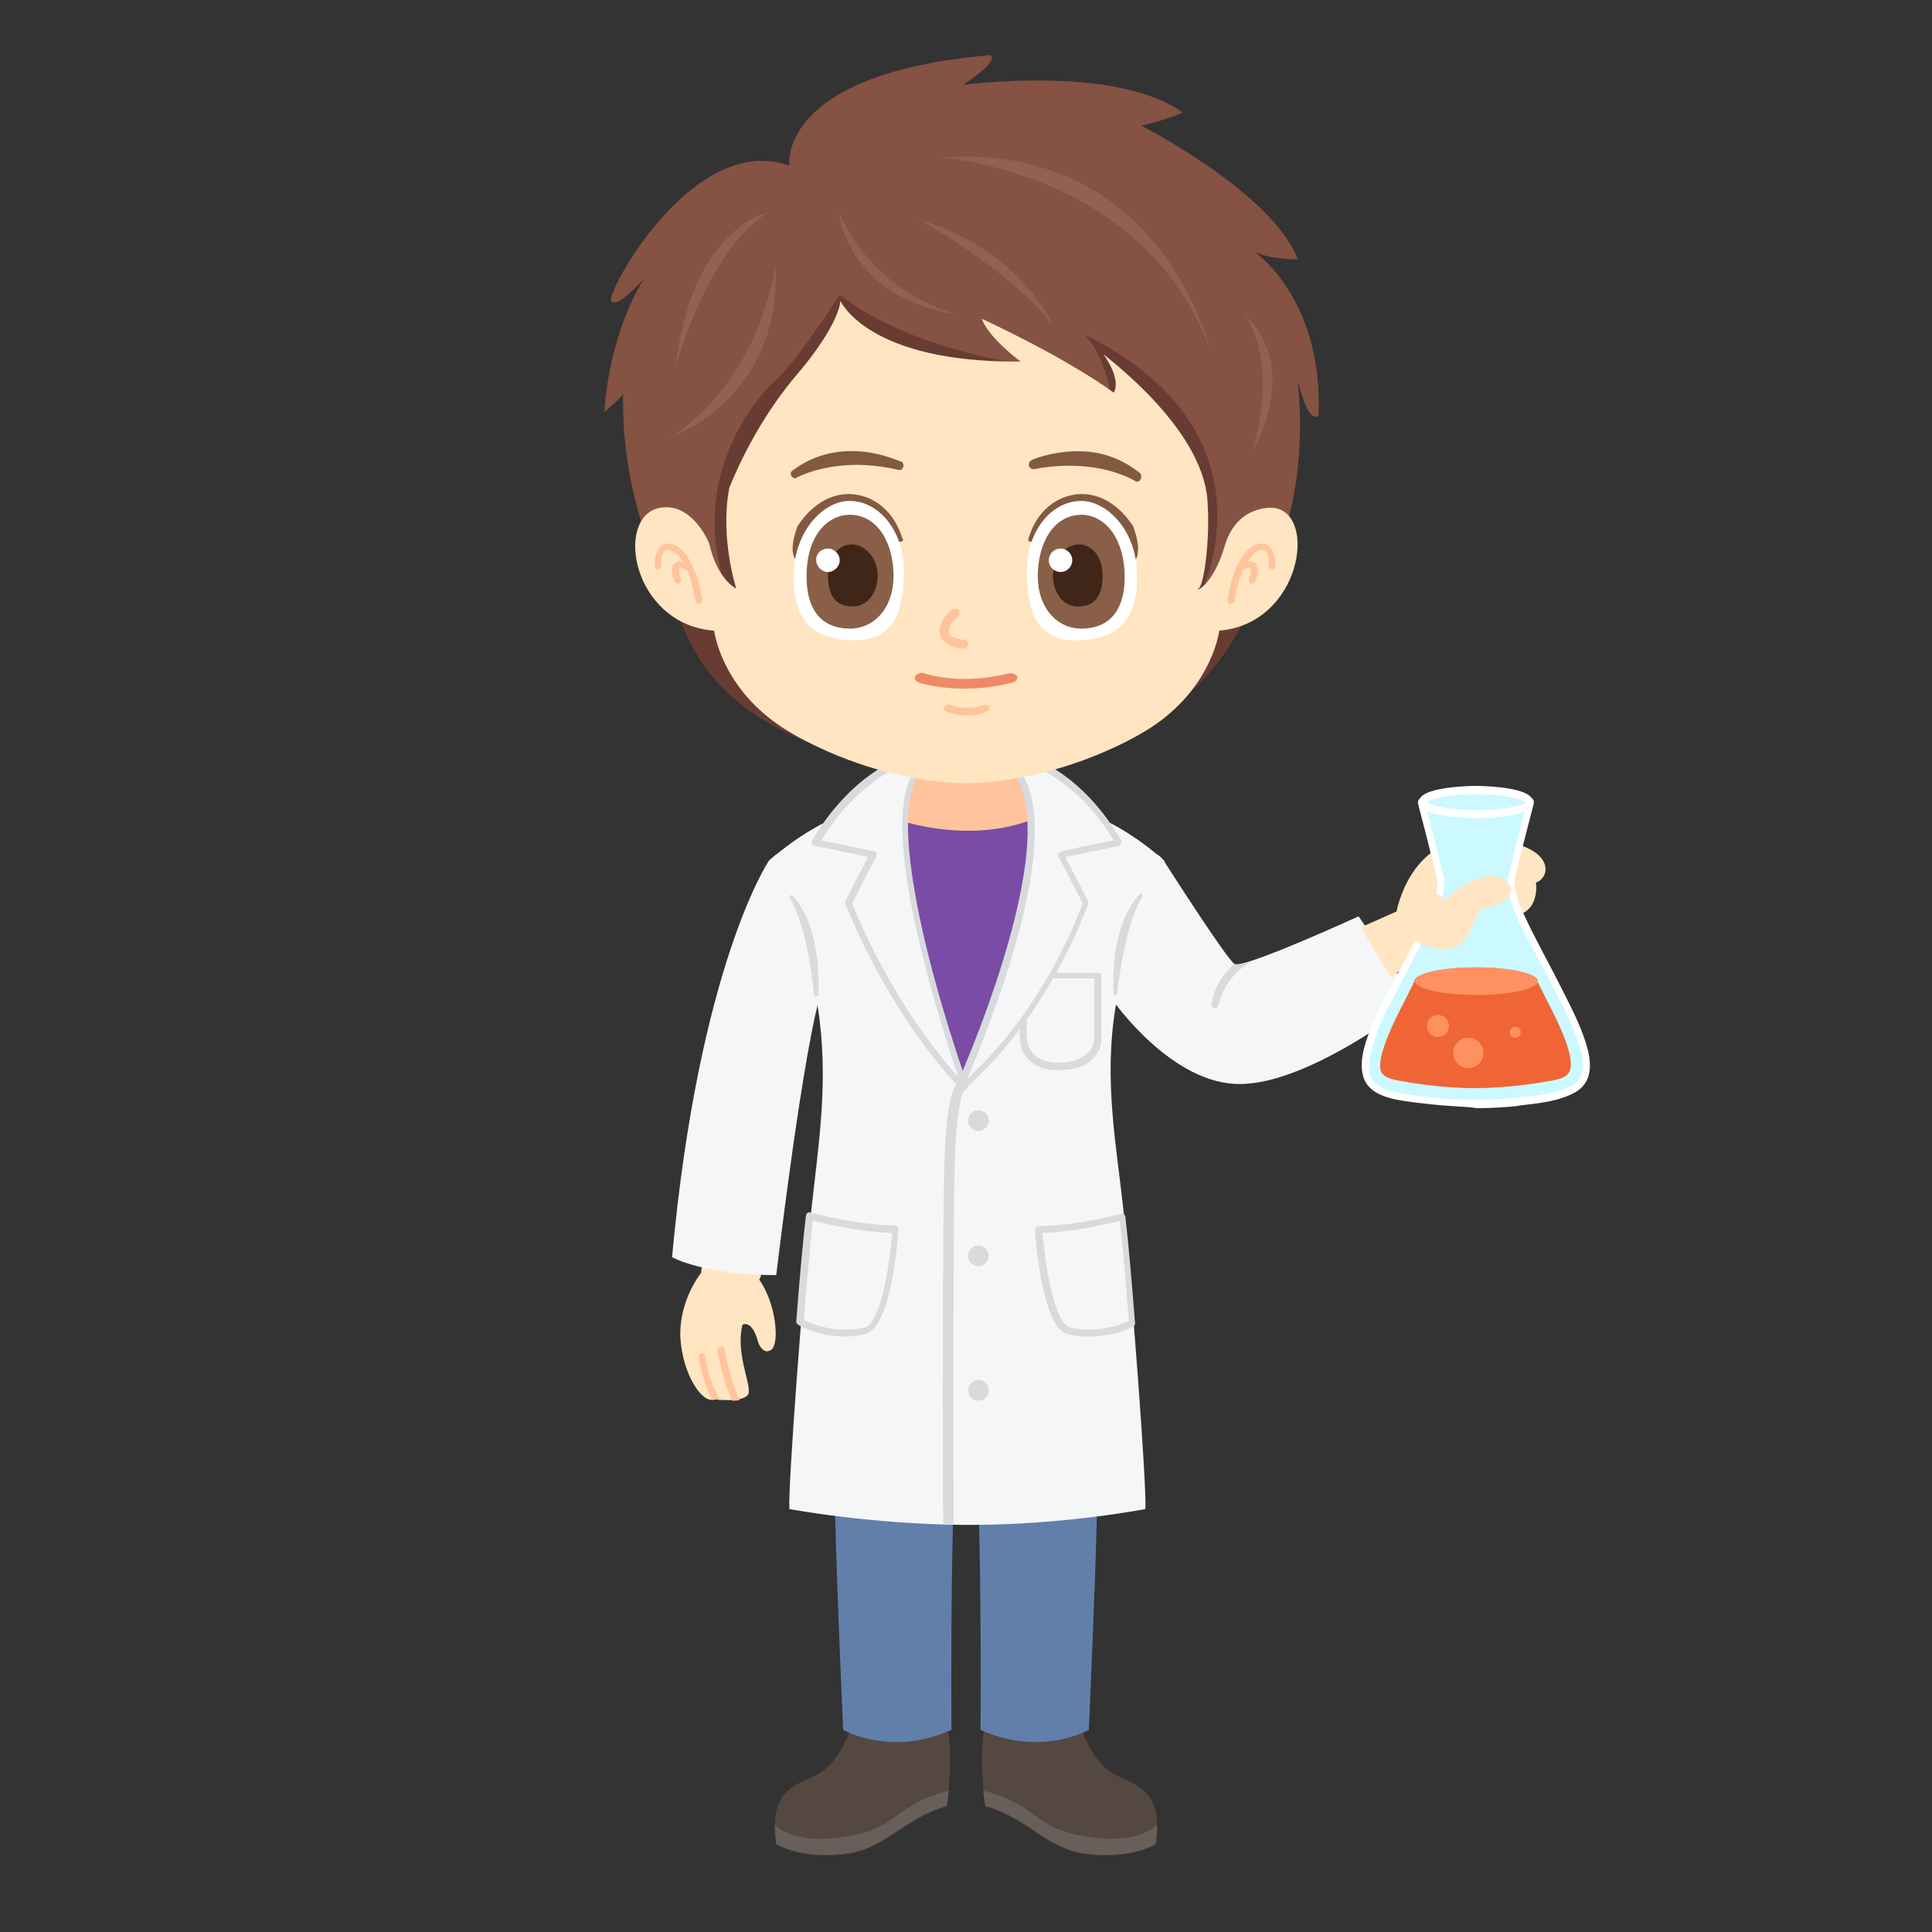 <?xml version="1.0" encoding="utf-8"?>
<!-- Generator: Adobe Illustrator 16.0.0, SVG Export Plug-In . SVG Version: 6.00 Build 0)  -->
<!DOCTYPE svg PUBLIC "-//W3C//DTD SVG 1.1//EN" "http://www.w3.org/Graphics/SVG/1.1/DTD/svg11.dtd">
<svg version="1.1" id="Layer_3" xmlns:x="http://ns.adobe.com/Extensibility/1.0/" xmlns:i="http://ns.adobe.com/AdobeIllustrator/10.0/" xmlns:graph="http://ns.adobe.com/Graphs/1.0/"
	 xmlns="http://www.w3.org/2000/svg" xmlns:xlink="http://www.w3.org/1999/xlink" xmlns:a="http://ns.adobe.com/AdobeSVGViewerExtensions/3.0/"
	 x="0px" y="0px" width="280px" height="280px" viewBox="0 0 280 280" style="enable-background:new 0 0 280 280;"
	 xml:space="preserve">
<rect x="0" y="0" width="280" height="280" fill="#333333" stroke="none"/>
<g>
	<g>
		<path style="fill:#FFE5C2;" d="M111.1,182c-3.8,0.1-7.1-0.4-9.2-1c-0.1,1.5-0.2,2.8-0.3,3.5c0,0-3.2,3.9-3,9.3
			c0.3,5.4,3.2,9.7,4.9,9c0,0,4.6,0.6,5-0.9c0.3-1.5-1.9-5.8-0.9-9.9c0,0,1.4-0.9,2.3,2.6c0,0,0.7,1.9,1.9,1
			c1.2-0.9,0.7-6.7-1.8-10.2C110.1,185.7,110.5,184.2,111.1,182z"/>
		<path style="fill:#FFC49C;" d="M102.2,196.5c0-0.3-0.3-0.5-0.5-0.4c-0.3,0-0.5,0.3-0.4,0.5c0,0.2,0.4,3.3,1.9,6.3
			c0.2,0,0.3,0,0.5-0.1c0,0,0.3,0,0.7,0.1C102.5,199.9,102.2,196.5,102.2,196.5z"/>
		<path style="fill:#FFC49C;" d="M105,195.6c0-0.3-0.3-0.5-0.6-0.4c-0.3,0-0.5,0.3-0.4,0.6c0,0.2,0.7,4.2,2.1,7.2
			c0.4,0,0.7,0,1.1-0.1C105.7,200.1,105.1,195.7,105,195.6z"/>
	</g>
	<path style="fill:#F5F6F7;" d="M111.4,124.8c0,0-10.1,15-14,57.4c0,0,4.6,2.6,15.1,2.6c0,0,4-33.9,6.7-41.6
		C119.2,143.2,120.3,115.9,111.4,124.8z"/>
</g>
<g>
	<g>
		<path style="fill:#544841;" d="M123,251.2c0,0-1.6,4.7-5,6.2c-3.4,1.5-6.6,2.7-5.5,9.9c0,0,3.1,2.1,9.5,1.5
			c6.4-0.6,8.6-5.1,15.2-7c0,0,1.1-6.9,0-12.1L123,251.2z"/>
		<path style="fill:#685F5B;" d="M137.5,259.5c-8.4,2.3-7,5.4-15,6.7c-6.2,1-9.1-0.7-10.2-1.7c0,0.8,0.1,1.7,0.2,2.7
			c0,0,3.1,2.1,9.5,1.5c6.4-0.6,8.6-5.1,15.2-7C137.2,261.7,137.4,260.9,137.5,259.5z"/>
	</g>
	<path style="fill:#617FAA;" d="M119.7,176.1c0,0,1,29.5,1.3,42.2c0.3,12.7,1,27.7,1.2,32.4c0,0,6.9,4,15.7,0c0,0-0.4-42.9,1.8-54.7
		l3.1-17.9L119.7,176.1z"/>
</g>
<g>
	<g>
		<path style="fill:#544841;" d="M157,251.2c0,0,1.6,4.7,5,6.2c3.4,1.5,6.6,2.7,5.5,9.9c0,0-3.1,2.1-9.5,1.5
			c-6.4-0.6-8.6-5.1-15.2-7c0,0-1.1-6.9,0-12.1L157,251.2z"/>
		<path style="fill:#685F5B;" d="M142.5,259.5c8.4,2.3,7,5.4,15,6.7c6.2,1,9.1-0.7,10.2-1.7c0,0.8-0.1,1.7-0.2,2.7
			c0,0-3.1,2.1-9.5,1.5c-6.4-0.6-8.6-5.1-15.2-7C142.8,261.7,142.6,260.9,142.5,259.5z"/>
	</g>
	<path style="fill:#617FAA;" d="M160.3,176.1c0,0-1,29.5-1.3,42.2c-0.3,12.7-1,27.7-1.2,32.4c0,0-6.9,4-15.7,0
		c0,0,0.4-42.9-1.8-54.7l-3.9-3.1l-3.2-15.6L160.3,176.1z"/>
</g>
<g>
	<g>
		<path style="fill:#F5F6F7;" d="M168.7,124.8c0,0,9,14.1,10.2,14.9c1.2,0.8,18-6.9,18-6.9l8.3,12.2c0,0-15.2,12.1-25.5,12.1
			c-9.9,0.1-18.4-12.1-18.4-12.1S164,118.1,168.7,124.8z"/>
		<path style="fill:#D9DADB;" d="M178.9,139.7C178.9,139.7,179,139.7,178.9,139.7c0.3,0.2,1.2,0,2.6-0.4c0,0,0,0,0,0
			c0,0-3.8,1.7-4.9,6.4c-0.1,0.2-0.3,0.4-0.5,0.4c0,0-0.1,0-0.1,0c-0.3-0.1-0.5-0.4-0.4-0.7C176.1,142.6,177.6,140.8,178.9,139.7z"
			/>
	</g>
	<path style="fill:#FFE5C2;" d="M197.2,134.4l5.2-2.3c0,0,2-11.4,12.6-10.6c10.7,0.8,9.8,5.7,7.6,6.4c0,0,0.7,4.3-3.3,4.9
		c0,0-7.4,5.7-12.3,4.5l-5.4,4.4L197.2,134.4z"/>
	<g>
		<path style="fill:#CCF8FF;" d="M201.6,144.2c4.2-8.3,8-13.9,7.2-17.2c-0.8-3.3-2.7-10.8-2.7-10.8h0.2c0-1,3.4-1.7,7.7-1.7
			c4.3,0,7.7,0.8,7.7,1.7h0.2c0,0-2,7.5-2.7,10.8s3.1,8.9,7.2,17.2c1.3,2.6,2.7,5.5,3.4,8.4c0.5,2,0.3,4.1-1.6,5.2
			c-2.4,1.4-5.6,1.6-8.3,1.9c-3.1,0.3-6.2,0.4-9.4,0.2c-1.7-0.1-3.4-0.3-5.1-0.5c-2.2-0.3-6-0.6-7-3c-0.8-2.1,0.1-4.9,0.9-6.9
			C199.8,147.6,200.7,145.9,201.6,144.2z"/>
		<path style="fill:#EF6535;" d="M203.5,145.2c0.5-1,1-2,1.5-3h0c0-1.1,4-2,8.9-2c4.9,0,8.9,0.9,8.9,2h0c0.5,1,1,2,1.5,3
			c1.5,2.9,4.2,8.3,3.1,10.2c-0.5,0.9-1.8,1.1-3.6,1.4c0,0-5,0.9-10,0.9c-5.2,0-10-0.9-10-0.9c-1.8-0.3-3.1-0.5-3.6-1.4
			C199.3,153.5,202,148.1,203.5,145.2z"/>
		<ellipse style="fill:#FF9161;" cx="214" cy="142.2" rx="8.9" ry="2"/>
		<path style="fill:#FFFFFF;" d="M210.4,160.3c-1.7-0.1-3.5-0.3-5.2-0.5l-0.7-0.1c-2.3-0.3-5.8-0.8-6.8-3.3
			c-0.8-2.1-0.1-4.7,0.9-7.2c0.6-1.6,1.3-3,2.1-4.5l0.4-0.7c1-2,2-3.9,2.9-5.6c2.8-5.2,4.8-8.9,4.2-11.2c-0.7-3.2-2.7-10.7-2.7-10.8
			c0-0.2,0-0.3,0.1-0.5c0.1-0.1,0.1-0.1,0.2-0.2c1-1.7,7.3-1.8,8.1-1.8c0.8,0,7.1,0.1,8.1,1.8c0.1,0,0.2,0.1,0.2,0.2
			c0.1,0.1,0.1,0.3,0.1,0.5c0,0.1-2,7.5-2.7,10.8c-0.5,2.3,1.5,6,4.2,11.2c0.9,1.7,1.9,3.6,2.9,5.6c1.3,2.6,2.8,5.5,3.5,8.5
			c0.6,2.8,0,4.7-1.9,5.8c-2.3,1.3-5.3,1.6-7.9,1.9l-0.6,0.1c-1.9,0.2-3.8,0.3-5.8,0.3C212.8,160.4,211.6,160.4,210.4,160.3z
			 M221.1,116.3c-0.2-0.4-2.8-1.2-7.2-1.2s-6.9,0.8-7.2,1.2c0,0.1,0,0.2-0.1,0.3c0.4,1.6,2,7.6,2.6,10.4c0.6,2.7-1.5,6.6-4.3,11.9
			c-0.9,1.7-1.9,3.6-2.9,5.6l-0.4,0.7c-0.7,1.4-1.5,2.9-2,4.4c-0.5,1.4-1.7,4.5-0.9,6.5c0.8,1.9,3.9,2.3,5.9,2.6l0.7,0.1
			c1.7,0.2,3.4,0.4,5.1,0.5c3.1,0.2,6.3,0.1,9.3-0.2l0.6-0.1c2.5-0.2,5.4-0.5,7.5-1.7c1.5-0.8,1.9-2.3,1.4-4.6
			c-0.7-2.9-2.1-5.7-3.4-8.2c-1-2-2-3.9-2.9-5.6c-2.9-5.4-4.9-9.3-4.3-11.9c0.6-2.8,2.2-8.7,2.6-10.3
			C221.2,116.5,221.1,116.4,221.1,116.3z"/>
		<path style="fill:#FFFFFF;" d="M205.7,116.3c0-2.2,7.4-2.3,8.2-2.3c0.8,0,8.2,0.1,8.2,2.3c0,2.2-7.4,2.3-8.2,2.3
			C213.1,118.5,205.7,118.5,205.7,116.3z M206.8,116.2c0.2,0.4,2.8,1.2,7.2,1.2s6.9-0.8,7.2-1.1c-0.2-0.4-2.8-1.2-7.2-1.2
			S207,115.9,206.8,116.2z"/>
		<circle style="fill:#FF9161;" cx="208.4" cy="148.7" r="1.6"/>
		<circle style="fill:#FF9161;" cx="212.8" cy="152.6" r="2.2"/>
		<circle style="fill:#FF9161;" cx="219.6" cy="149.6" r="0.8"/>
	</g>
	<path style="fill:#FFE5C2;" d="M209.4,130.4c0,0,5.7-5.3,8.9-2.7c1.9,1.5-0.2,3.3-2.9,3.8c-2.7,0.5-1.4,7.7-8.3,5.7
		C200.2,135.3,205.1,125.9,209.4,130.4z"/>
</g>
<g>
	<path style="fill:#F5F6F7;" d="M161.7,145.8c1.7-10.8,7.1-21,7.1-21c-9.4-8.4-17.5-8.5-17.5-8.5l-11.1-0.8h-0.2l-11.1,0.8
		c0,0-8.1,0.2-17.5,8.5c0,0,5.4,10.2,7.1,21c1.7,10.8,0.1,20.1-1,30.3s-3.3,39.1-3.1,42.6c0,0,11.6,2.2,25.4,2.3c0.1,0,0.3,0,0.4,0
		c0.1,0,0.3,0,0.4,0c13.7,0,25.4-2.3,25.4-2.3c0.2-3.5-2-32.3-3.1-42.6S159.9,156.6,161.7,145.8z"/>
	<path style="fill:#FFC49C;" d="M149.7,108.9H140h-9.7c0,0,1,7.5-3.7,9.2c0,0,3.9,4,13.4,4c9.5,0,13.4-4,13.4-4
		C148.8,116.4,149.7,108.9,149.7,108.9z"/>
	<path style="fill:#7A4CA5;" d="M128.9,118.4c0,0,11.3,4.5,21.6,0c0,0,0.5,24.2-10.9,38.1C139.6,156.5,127.3,134.6,128.9,118.4z"/>
	<path style="fill:#D9DADB;" d="M139.8,156.8c-0.3-0.1-0.6,0-0.9,0.1c-0.4,0.3-1.6,1.1-2,10.6c-0.3,8.8-0.3,42.7-0.2,53.4
		c0.5,0,1,0,1.5,0c0-10.7-0.1-44.6,0.2-53.4c0.3-7.4,1.1-9.1,1.3-9.4c0.2-0.1,0.4-0.2,0.5-0.5C140.4,157.3,140.2,156.9,139.8,156.8z
		"/>
	<g>
		<path style="fill:#D9DADB;" d="M153.4,155.1c-1.9,0-3.3-0.5-4.3-1.5c-1.4-1.4-1.3-3.2-1.3-3.3v-8.8c0-0.3,0.2-0.5,0.5-0.5h10.8
			c0.3,0,0.5,0.2,0.5,0.5v9.2C159.7,150.6,159.6,155.1,153.4,155.1z M148.8,141.9v8.3c0,0,0,1.5,1,2.6c0.8,0.8,2,1.2,3.5,1.2
			c5.2,0,5.3-3.4,5.3-3.5v-8.7H148.8z"/>
	</g>
	<g>
		<path style="fill:#D9DADB;" d="M157.8,193.7L157.8,193.7c-1,0-2-0.1-3-0.3c-3.8-0.9-4.7-13.7-4.8-15.1c0-0.1,0-0.3,0.1-0.4
			s0.2-0.2,0.4-0.2c5.2-0.1,10.2-1.3,12-1.8c0.1,0,0.3,0,0.4,0.1c0.1,0.1,0.2,0.2,0.2,0.4c0.4,3.4,0.9,8.9,1.4,15.4
			c0,0.2-0.1,0.4-0.3,0.5C162.4,193.2,160.1,193.7,157.8,193.7z M151.1,178.7c0.4,5.2,1.8,13.2,4,13.7c2.6,0.6,5.9,0.3,8.5-1
			c-0.5-6-0.9-11.1-1.3-14.5C160.1,177.5,155.7,178.5,151.1,178.7z"/>
	</g>
	<g>
		<path style="fill:#D9DADB;" d="M122.4,193.7L122.4,193.7c-2.4,0-4.8-0.6-6.7-1.7c-0.2-0.1-0.3-0.3-0.3-0.5c0.5-6.5,1-12,1.4-15.3
			c0-0.1,0.1-0.3,0.2-0.4c0.1-0.1,0.3-0.1,0.4-0.1c1.5,0.4,6.8,1.8,12.3,1.9c0.1,0,0.3,0.1,0.4,0.2s0.1,0.2,0.1,0.4
			c-0.1,1.5-1,14.2-4.8,15.1C124.5,193.6,123.5,193.7,122.4,193.7z M116.5,191.3c1.8,0.9,3.9,1.4,6,1.4h0c1,0,1.9-0.1,2.8-0.3
			c2.2-0.5,3.6-8.5,4-13.7c-4.9-0.2-9.5-1.3-11.5-1.8C117.4,180.3,117,185.3,116.5,191.3z"/>
	</g>
	<g>
		<path style="fill:#F5F6F7;" d="M149.2,110.2c0,0,7.2,2.1,12.9,11.9c0,0-6.1,1.3-8.4,1.8l3.6,7c0,0-5.5,16.3-18.6,27.3
			c0,0,16.6-36.1,8.4-46.5L149.2,110.2z"/>
		<path style="fill:#D9DADB;" d="M138.8,158.7c-0.1,0-0.2,0-0.3-0.1c-0.2-0.1-0.2-0.4-0.2-0.6c0.2-0.4,16.3-36,8.5-46
			c-0.1-0.1-0.1-0.2-0.1-0.4c0-0.1,0.1-0.3,0.2-0.3l2-1.5c0.1-0.1,0.3-0.1,0.4-0.1c0.3,0.1,7.5,2.3,13.2,12.1c0.1,0.1,0.1,0.3,0,0.5
			c-0.1,0.1-0.2,0.3-0.4,0.3c0,0-5.1,1.1-7.7,1.6l3.3,6.4c0.1,0.1,0.1,0.3,0,0.4c-0.1,0.2-5.6,16.6-18.8,27.6
			C139.1,158.7,138.9,158.7,138.8,158.7z M147.9,111.8c6.6,9.6-4.4,36.7-7.7,44.5c11-10,16.1-23.6,16.7-25.4l-3.5-6.8
			c-0.1-0.1-0.1-0.3,0-0.4s0.2-0.2,0.3-0.3c1.8-0.4,6-1.3,7.7-1.6c-4.9-8.1-10.8-10.5-12.1-11L147.9,111.8z"/>
	</g>
	<g>
		<path style="fill:#F5F6F7;" d="M139.3,157.2l0.3-0.8c-2.6-7.6-12.4-37.8-6.4-44.8l-2-1.5c0,0-7.2,2.1-12.9,11.9
			c0,0,6.1,1.3,8.4,1.8l-3.6,7C123,130.9,128.2,145.4,139.3,157.2z"/>
		<path style="fill:#D9DADB;" d="M139.3,157.7c-0.1,0-0.3-0.1-0.4-0.2c-10.9-11.8-16.3-26.4-16.4-26.5c0-0.1,0-0.3,0-0.4l3.3-6.4
			c-2.6-0.6-7.7-1.6-7.7-1.6c-0.2,0-0.3-0.1-0.4-0.3c-0.1-0.1-0.1-0.3,0-0.5c5.8-9.8,12.9-12,13.2-12.1c0.2,0,0.3,0,0.4,0.1l2,1.5
			c0.1,0.1,0.2,0.2,0.2,0.3c0,0.1,0,0.3-0.1,0.4c-4.6,5.3,0.3,26.3,6.5,44.3c0,0.1,0,0.2,0,0.4l-0.3,0.8
			C139.6,157.6,139.5,157.7,139.3,157.7C139.3,157.7,139.3,157.7,139.3,157.7z M123.5,130.9c0.7,1.8,5.8,14.5,15.4,25.2
			c-3.1-9.2-11.8-36.7-6.4-44.3l-1.4-1c-1.2,0.4-7.1,2.9-12.1,11c1.7,0.3,5.9,1.2,7.7,1.6c0.2,0,0.3,0.1,0.3,0.3s0.1,0.3,0,0.4
			L123.5,130.9z"/>
	</g>
	<g>
		<circle style="fill:#D9DADB;" cx="141.8" cy="162.4" r="1.5"/>
		<circle style="fill:#D9DADB;" cx="141.8" cy="182" r="1.5"/>
		<circle style="fill:#D9DADB;" cx="141.8" cy="201.5" r="1.5"/>
	</g>
	<g>
		<path style="fill:#D9DADB;" d="M114.8,129.8c-0.1-0.1-0.2-0.1-0.3,0c-0.1,0.1-0.1,0.2-0.1,0.3c2.6,3.8,3.6,14,3.6,14.1
			c0,0.1,0.1,0.2,0.3,0.2c0.1,0,0.2-0.1,0.3-0.2C119,133.6,115,129.9,114.8,129.8z"/>
		<path style="fill:#D9DADB;" d="M165.2,129.6c0.1-0.1,0.2-0.1,0.3,0c0.1,0.1,0.1,0.2,0.1,0.3c-2.6,3.9-3.7,14-3.7,14.1
			c0,0.1-0.1,0.2-0.3,0.2c-0.1,0-0.2-0.1-0.2-0.2C160.9,133.5,165,129.8,165.2,129.6z"/>
	</g>
</g>
<g>
	<g>
		<path style="fill:#855243;" d="M182.9,84.9c-4.9,8.8-8.7,23.4-44.1,27.6c-35.5-4.2-38.5-18.1-41.9-27.6c0,0-6.9-11.1-6.6-27.8
			c0,0-0.7,1-2.7,2.6c0,0,0.3-10.3,5.7-19.3c0,0-3.7,4.3-4.7,3.3S100.4,19,114.4,24c0,0-1.9-13.3,29-16c0,0,2.1,0.3-3.8,4.3
			c0,0,22.1-3,31.8,4c0,0-2.3,1.1-6,1.9c0,0,19,9.7,22.7,19.4c0,0-4.7,0-6.5-1.3c0,0,10.2,6.8,9.5,23.9c0,0-1.3,1.8-3-4.9
			C188,55.3,190.5,71.4,182.9,84.9z"/>
	</g>
	<path style="fill:#683C32;" d="M138.8,112.5c35.5-4.2,39.2-18.8,44.1-27.6c0.6-1.1,1.1-2.2,1.6-3.3l-10.3,3.9c0,0,11.3-23-17-37
		c0,0,3.1,2.8,4.1,10.5l-13.9-6.4c0,0-15.9-2.1-25.7-9.9c0,0-6.1,9.6-9.3,12.4s-14.6,16.7-5.2,34.5l-9.4-1.8
		C101.1,96.9,106.6,108.7,138.8,112.5z"/>
	<g>
		<path style="fill:#936054;" d="M112.4,38.3c0,0-1.9,16.3-15.1,25C97.4,63.3,113.4,57.8,112.4,38.3z"/>
		<path style="fill:#936054;" d="M111.3,30.8c0,0-11.1,2.1-13.4,22.5C97.9,53.3,102.3,36.5,111.3,30.8z"/>
		<path style="fill:#936054;" d="M121.6,30.8c0,0,1,12.3,17.2,14.8C138.8,45.5,127.1,43.1,121.6,30.8z"/>
		<path style="fill:#936054;" d="M136.2,22.8c0,0,29.9,2,39.2,28C175.4,50.8,168.5,20.5,136.2,22.8z"/>
		<path style="fill:#936054;" d="M133.2,31.8c0,0,14,7.9,19.4,15.5C152.7,47.3,148.2,36.3,133.2,31.8z"/>
		<path style="fill:#936054;" d="M180.3,45.5c0,0,5.2,6.2,1.2,19.9C181.5,65.4,188.8,53.5,180.3,45.5z"/>
	</g>
</g>
<g>
	<path style="fill:#FFE5C2;" d="M175,72.6c0.4,5.6-0.5,12.2-1.3,12.7c-0.7,0.5,2-0.1,3.8-6.2c1.8-6.1,7.1-5.5,7.1-5.5
		c6.4,0.8,4,16.8-7.9,17.8c0,0-0.9,7.7-9.1,13.5c-4.1,2.9-14.7,8.1-26.7,8.6v0c-0.3,0-0.5,0-0.8,0c-0.3,0-0.5,0-0.8,0v0
		c-12-0.4-22.6-5.7-26.7-8.6c-8.2-5.8-9.1-13.5-9.1-13.5c-11.9-0.9-14.5-16.5-7.9-17.8c4.8-0.9,7.2,5.2,7.2,5.2s0.9,4.8,3.9,6.5
		c0,0-2.4-7.4-1-14.6c0,0,3.3-8.8,9.7-16.3s6.4-10.8,6.4-10.8s3.9,9,26.1,8.8c0,0-4.7-3.5-5.6-6.2c0,0,11.8,5.4,19.1,10.7
		c0,0,1.3-1.6-1.5-5.6C159.8,51.4,174.3,61.8,175,72.6z"/>
	<path style="fill:#FFC49C;" d="M97.1,78.8c-0.5-0.1-1,0.1-1.4,0.4c-0.9,0.9-0.8,2.7-0.8,2.9c0,0.3,0.2,0.5,0.5,0.4
		c0.3,0,0.5-0.2,0.4-0.5c0-0.4,0-1.7,0.5-2.1c0.1-0.1,0.3-0.2,0.6-0.2c0.7,0.1,1.4,0.7,2,1.7c-0.4-0.1-0.8,0-1.1,0.2
		c-0.7,0.6-0.4,1.8,0,2.7c0.1,0.2,0.3,0.3,0.4,0.3c0.1,0,0.1,0,0.2,0c0.2-0.1,0.4-0.4,0.3-0.6c-0.4-1.2-0.3-1.6-0.2-1.7
		c0.1-0.1,0.6,0,1.1,0.3c0.5,1.2,0.9,2.7,1.2,4.5c0,0.2,0.2,0.4,0.5,0.4c0,0,0,0,0.1,0c0.3,0,0.4-0.3,0.4-0.5
		C101,82.2,99.2,79.1,97.1,78.8z"/>
	<path style="fill:#FFC49C;" d="M182.6,78.8c0.5-0.1,1,0.1,1.4,0.4c0.9,0.9,0.8,2.7,0.8,2.9c0,0.3-0.2,0.5-0.5,0.4
		c-0.3,0-0.5-0.2-0.4-0.5c0-0.4,0-1.7-0.5-2.1c-0.1-0.1-0.3-0.2-0.6-0.2c-0.7,0.1-1.4,0.7-2,1.7c0.4-0.1,0.8,0,1.1,0.2
		c0.7,0.6,0.4,1.8,0,2.7c-0.1,0.2-0.3,0.3-0.4,0.3c-0.1,0-0.1,0-0.2,0c-0.2-0.1-0.4-0.4-0.3-0.6c0.4-1.2,0.3-1.6,0.2-1.7
		c-0.1-0.1-0.6,0-1.1,0.3c-0.5,1.2-0.9,2.7-1.2,4.5c0,0.2-0.2,0.4-0.5,0.4c0,0,0,0-0.1,0c-0.3,0-0.4-0.3-0.4-0.5
		C178.6,82.2,180.4,79.1,182.6,78.8z"/>
</g>
<g>
	<g>
		<path style="fill:#845941;" d="M125.9,72.2c-1-0.4-2-0.6-2.9-0.6c-3.4,0-6,2.4-7.5,4.8l0,0.1c-1,2.8-0.6,4.1-0.2,4.6
			c0.6,0,0.7-0.7,1.3-1c2.9-1.4,10.9-1.6,13.3-1.6c0.4,0,0.7,0,0.7,0c0.1,0,0.1,0,0.2-0.1c0-0.1,0.1-0.1,0.1-0.2
			C130.7,78.2,130,74,125.9,72.2z"/>
		<path style="fill-rule:evenodd;clip-rule:evenodd;fill:#FFFFFF;" d="M115,83.7c0,4.7,1.6,9.1,8.9,9.1c5.8,0,7.1-4.5,7.1-10.1
			c0-5.6-3.5-10.1-7.9-10.1C119.4,72.6,115,76.9,115,83.7z"/>
		<path style="fill-rule:evenodd;clip-rule:evenodd;fill:#895F47;" d="M116.9,83.7c0,3.8,1.5,7.4,6.3,7.4c3.5,0,6.3-3,6.3-7.6
			c0-4.5-2.1-8.9-6.4-8.9C119.5,74.7,116.8,78.2,116.9,83.7z"/>
		<path style="fill-rule:evenodd;clip-rule:evenodd;fill:#3F2618;" d="M120,83.4c0,2.5,0.8,4.5,3.6,4.5c2.1,0,3.6-2,3.6-4.5
			c0-2.5-1.8-4.5-3.8-4.5C121.4,78.9,120,80.9,120,83.4z"/>
		<path style="fill-rule:evenodd;clip-rule:evenodd;fill:#FFFFFF;" d="M118.3,81.2c0,0.9,0.8,1.7,1.7,1.7c0.9,0,1.7-0.8,1.7-1.7
			c0-0.9-0.8-1.7-1.7-1.7C119,79.5,118.2,80.3,118.3,81.2z"/>
	</g>
	<path style="fill:#845941;" d="M115,68.1c2.7-2,5.9-2.9,9.3-2.7c3.6,0.2,6.1,1.5,6.3,1.5c0.3,0.1,0.4,0.5,0.3,0.8
		c-0.1,0.3-0.4,0.5-0.7,0.4c-1.6-0.4-3.3-0.6-4.8-0.7c-6.1-0.3-9.9,1.8-9.9,1.8c-0.1,0.1-0.2,0.1-0.3,0.1c0,0,0,0,0,0
		c-0.3,0-0.6-0.3-0.6-0.7C114.6,68.4,114.8,68.2,115,68.1z"/>
	<path style="fill:#845941;" d="M165,68.4c-2.7-2.1-5.8-3.1-9.2-3c-3.6,0.1-6.2,1.2-6.3,1.3c-0.3,0.1-0.4,0.5-0.4,0.8
		c0.1,0.3,0.4,0.5,0.7,0.5c1.6-0.3,3.3-0.5,4.9-0.5c6.1-0.1,9.8,2.2,9.8,2.2c0.1,0.1,0.2,0.1,0.3,0.1c0,0,0,0,0,0
		c0.3,0,0.6-0.3,0.6-0.7C165.4,68.7,165.2,68.5,165,68.4z"/>
	<g>
		<path style="fill:#845941;" d="M153.9,72.2c1-0.4,1.9-0.6,2.9-0.6c3.4,0,6,2.4,7.5,4.8l0,0.1c1,2.8,0.6,4.1,0.3,4.6
			c-0.6,0-0.7-0.7-1.3-1c-2.9-1.4-10.9-1.6-13.3-1.6c-0.4,0-0.7,0-0.7,0c-0.1,0-0.1,0-0.2-0.1c0-0.1-0.1-0.1-0.1-0.2
			C149.1,78.2,149.8,74,153.9,72.2z"/>
		<path style="fill-rule:evenodd;clip-rule:evenodd;fill:#FFFFFF;" d="M164.8,83.7c0,4.7-1.6,9.1-8.9,9.1c-5.8,0-7.1-4.5-7.1-10.1
			c0-5.6,3.5-10.1,7.9-10.1C160.4,72.6,164.9,76.9,164.8,83.7z"/>
		<path style="fill-rule:evenodd;clip-rule:evenodd;fill:#895F47;" d="M163,83.7c0,3.8-1.5,7.4-6.3,7.4c-3.5,0-6.3-3-6.3-7.6
			c0-4.5,2.1-8.9,6.4-8.9C160.3,74.7,163,78.2,163,83.7z"/>
		<path style="fill-rule:evenodd;clip-rule:evenodd;fill:#3F2618;" d="M159.8,83.4c0,2.5-0.8,4.5-3.6,4.5c-2.1,0-3.6-2-3.6-4.5
			c0-2.5,1.8-4.5,3.8-4.5C158.4,78.9,159.8,80.9,159.8,83.4z"/>
		<circle style="fill-rule:evenodd;clip-rule:evenodd;fill:#FFFFFF;" cx="153.7" cy="81.2" r="1.7"/>
	</g>
	<path style="fill:#FFC49C;" d="M138.6,93.9c-0.6-0.1-1.2-0.4-1.7-0.9c-0.5-0.4-0.7-1-0.7-1.6c0-1.8,1.8-3.1,1.9-3.1
		c0.3-0.2,0.7-0.1,0.9,0.2c0.2,0.3,0.1,0.7-0.2,0.9c0,0-1.3,0.9-1.3,2.1c0,0.3,0.1,0.5,0.3,0.6c0.5,0.5,1.5,0.6,1.8,0.6
		c0.4,0,0.7,0.2,0.7,0.6c0,0.4-0.2,0.7-0.6,0.7C139.4,94,139,94,138.6,93.9z"/>
	<path style="fill:#FFC49C;" d="M143.2,102.3c-0.2-0.2-0.7-0.2-0.9-0.1c-0.6,0.3-1.4,0.4-2.1,0.4c-1.3,0-2.2-0.4-2.3-0.4
		c-0.3-0.1-0.7-0.1-0.9,0.1c-0.1,0.1-0.2,0.3-0.2,0.4c0,0.2,0.2,0.3,0.3,0.4c0,0,1.3,0.6,3.1,0.6h0c1,0,2-0.2,2.8-0.6
		c0.2-0.1,0.3-0.2,0.4-0.4C143.4,102.6,143.3,102.4,143.2,102.3z M140.2,104.5L140.2,104.5L140.2,104.5L140.2,104.5z"/>
	<path style="fill:#EF8965;" d="M147.4,98c-0.2-0.3-0.7-0.5-1.2-0.4c-2.1,0.5-4.2,0.8-6.3,0.8c-3.6,0-5.9-0.8-5.9-0.8
		c-0.4-0.2-1,0-1.3,0.3c-0.1,0.2-0.2,0.4-0.1,0.5c0.1,0.2,0.3,0.4,0.5,0.5c0.3,0.1,2.8,0.9,6.7,0.9c2.3,0,4.7-0.3,7-0.9
		c0.3-0.1,0.5-0.2,0.6-0.5C147.5,98.3,147.5,98.1,147.4,98z"/>
</g>
</svg>
